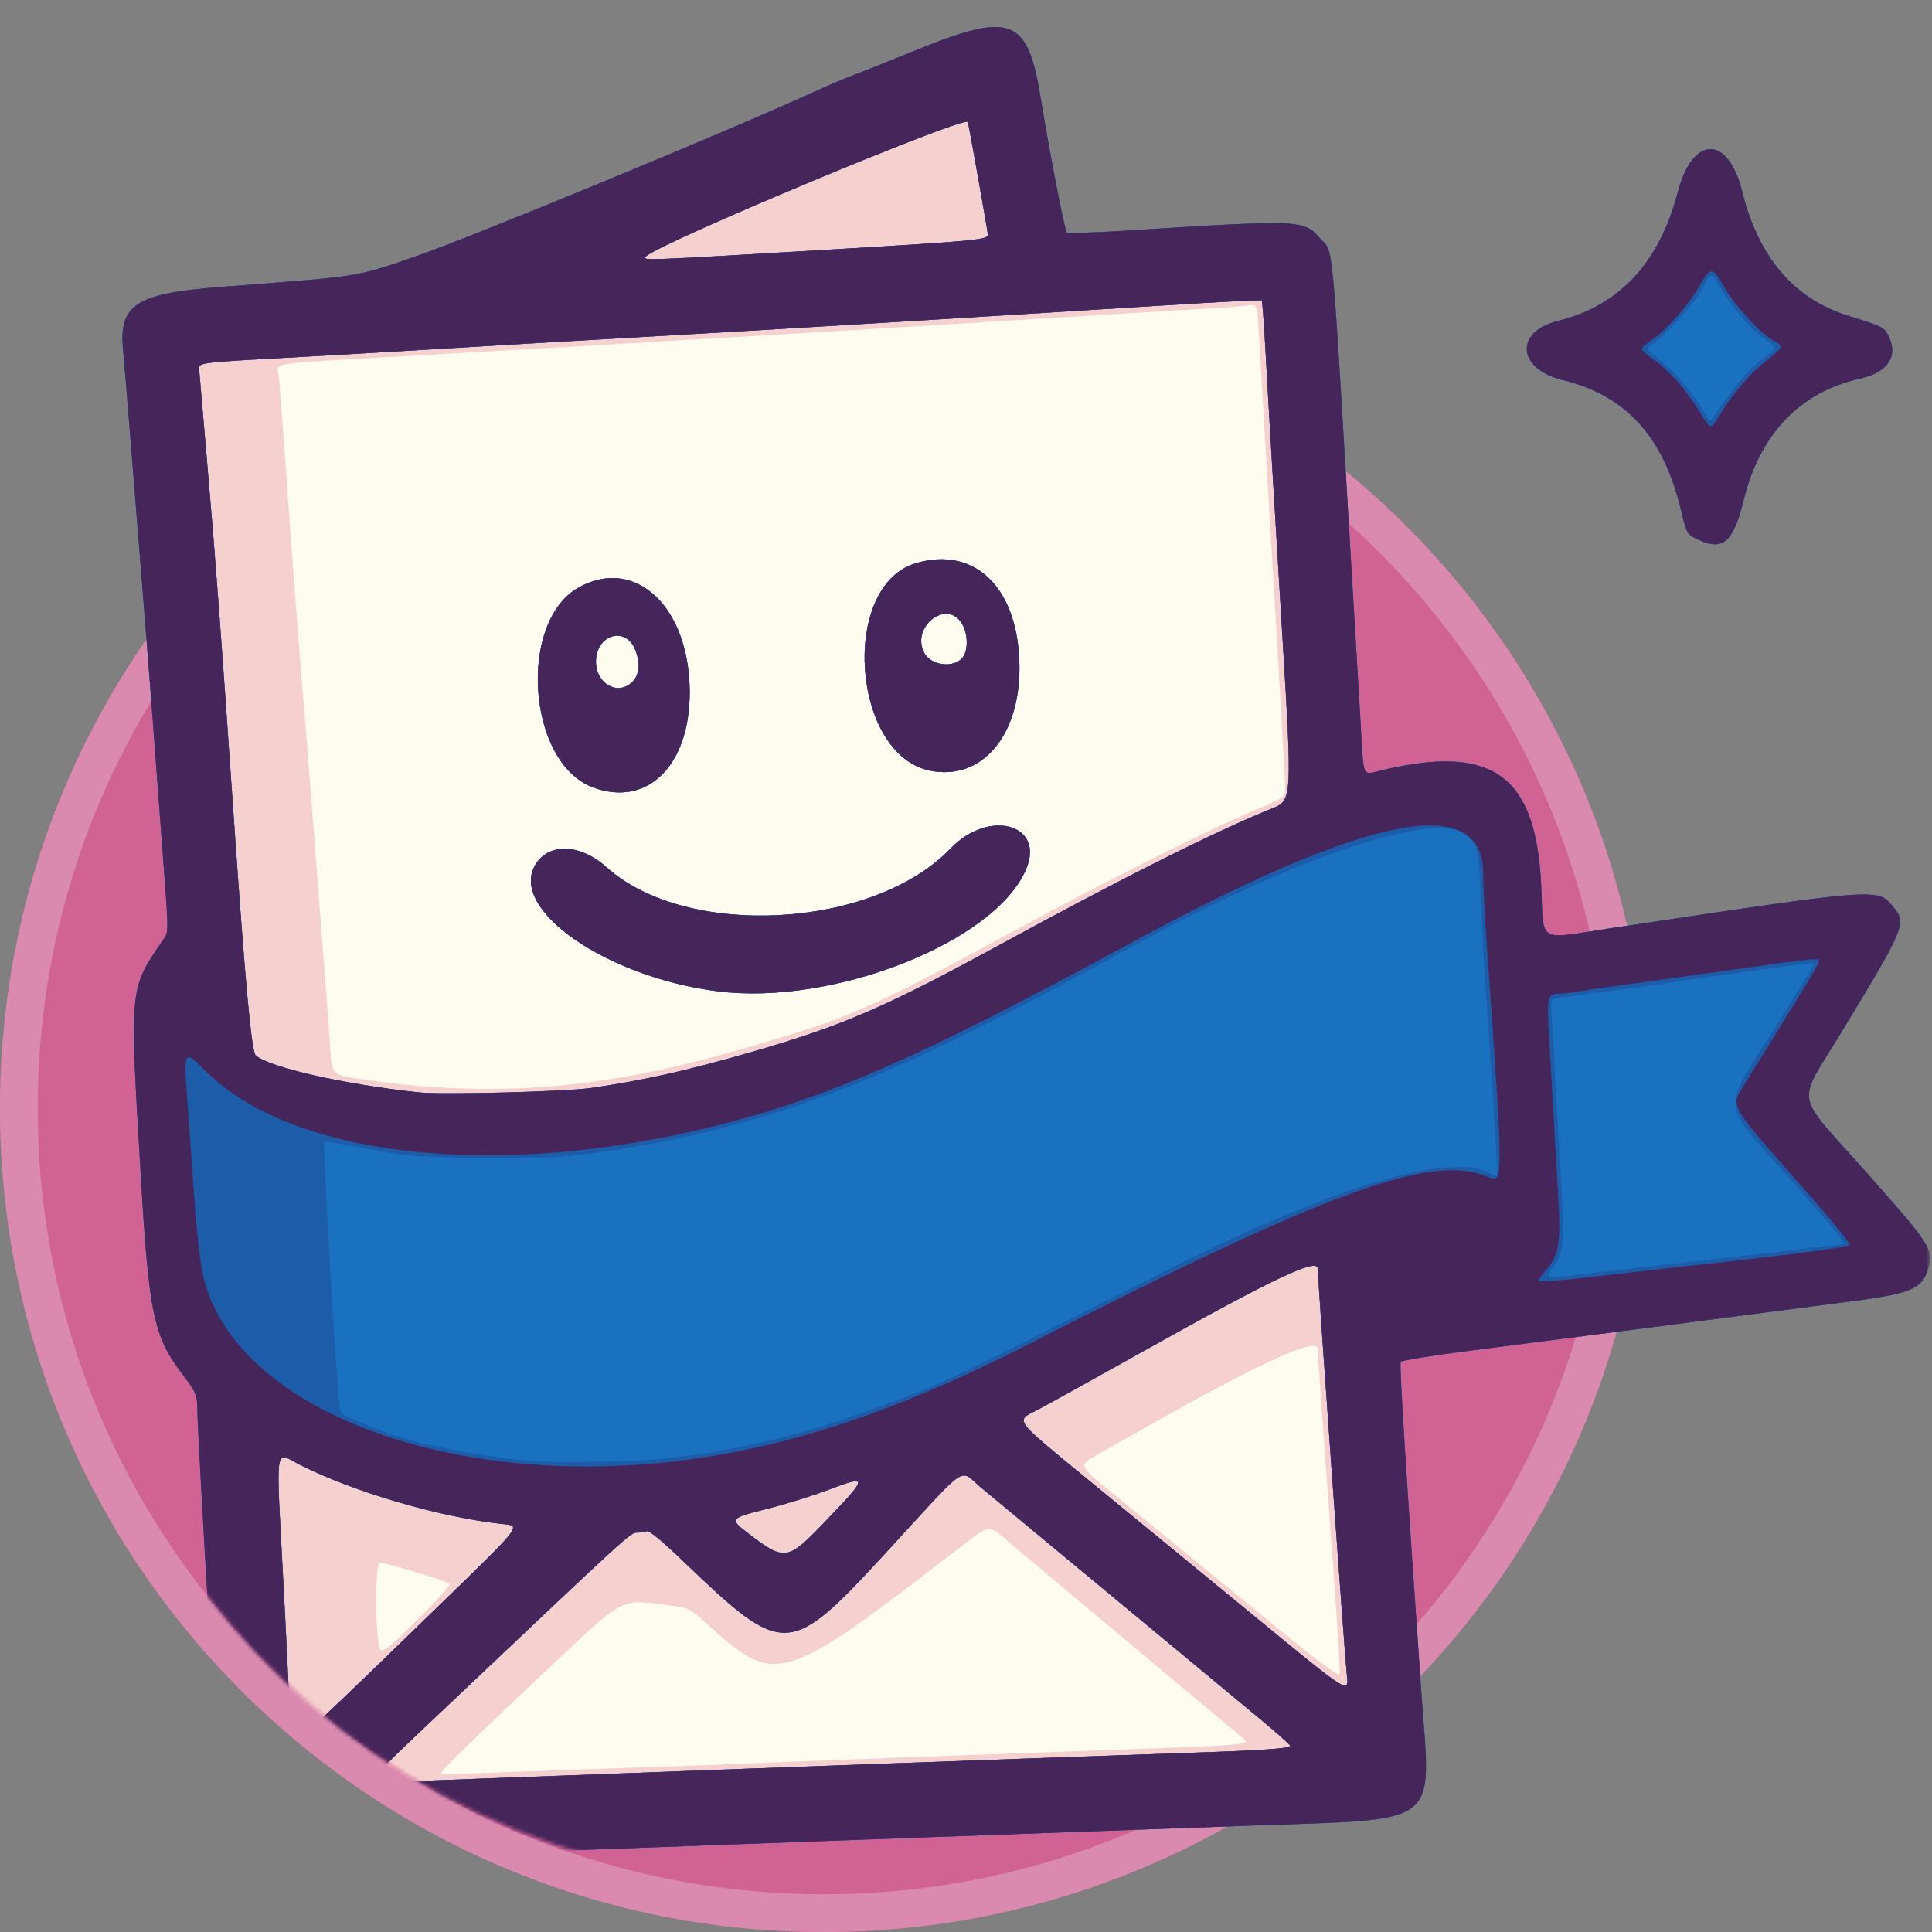 <svg width="512" height="512" viewBox="0 0 512 512" fill="none" xmlns="http://www.w3.org/2000/svg">
<rect x="0" y="0" width="512" height="512" fill="#808080" stroke="none"/>
<path d="M436.572 293.714C436.572 414.27 338.842 512 218.286 512C97.73 512 0 414.27 0 293.714C0 173.158 97.73 75.428 218.286 75.428C338.842 75.428 436.572 173.158 436.572 293.714Z" fill="#D06294"/>
<path d="M426.572 293.715C426.572 178.682 333.319 85.429 218.286 85.428C103.253 85.428 10 178.681 10 293.715C10 408.747 103.253 502 218.286 502V512L216.874 511.996C97.438 511.24 0.761 414.562 0.005 295.126L0 293.715C0 173.159 97.73 75.428 218.286 75.428L219.697 75.433C339.604 76.192 436.572 173.629 436.572 293.715L436.568 295.126C435.808 415.032 338.371 512 218.286 512V502C333.319 502 426.571 408.747 426.572 293.715Z" fill="#DB8AAF"/>
<mask id="mask0_210_23822" style="mask-type:alpha" maskUnits="userSpaceOnUse" x="8" y="0" width="504" height="502">
<path d="M228.605 5C300.945 5 445.129 11.162 499.786 18.052C503.414 132.284 507 318.272 507 408.312C507 411.153 505.409 414.944 501.084 419.657C496.83 424.293 490.425 429.271 482.058 434.406C465.35 444.661 441.614 455.058 413.918 464.368C358.531 482.986 288.227 496.946 228.605 496.946C161.028 496.946 107.813 472.991 71.477 434.576C35.099 396.118 15.32 342.829 15.32 283.661C15.32 202.484 14.112 93.608 13.316 31.467C55.663 23.088 163.317 5 228.605 5Z" fill="#D06294" stroke="#DB8AAF" stroke-width="10"/>
</mask>
<g mask="url(#mask0_210_23822)">
<path d="M365.999 459.203L66.646 484.076L39.142 98.104L338.496 73.232L365.999 459.203Z" fill="#FEFCEF"/>
<path d="M68.153 489.319C65.482 488.084 63.563 487.223 62.487 484.648C61.589 482.5 58.108 464.69 56.143 411.137C54.601 369.142 56.893 365.123 53.692 360.998C47.231 352.676 42.557 347.91 41.614 333.429C36.886 260.748 38.799 266.209 47.938 251.963C50.557 247.882 42.255 180.181 39.366 97.314C39.366 91.614 205.904 46.644 245.601 21.027C256.986 14.941 276.698 63.395 281.552 62.892C308.893 60.06 351.819 58.644 353.217 84.085C354.617 109.544 351.677 201.576 361.87 205.552C395.155 197.929 406.863 204.204 408.048 235.275C408.305 242.035 408.512 248.69 408.697 248.69C408.883 248.69 423.904 246.954 439.828 244.595C498.469 235.907 495.826 235.594 499.971 239.233C505.83 244.377 504.831 244.418 489.62 269.842C476.989 290.954 477.128 292.212 478.828 294.013C509.406 326.431 514.019 332.524 507.85 339.352C504.351 343.225 514.013 340.902 408.917 354.372C388.643 356.97 371.896 359.041 370.67 359.774C370.459 359.9 373.26 435.668 375.182 462.119C376.05 474.057 375.869 474.182 371.52 478.001C367.321 481.687 367.11 480.437 247.102 484.499C216.232 485.544 170.117 486.978 145.642 487.867C80.527 490.231 70.605 490.453 68.153 489.319ZM152.283 468.988C166.165 468.49 178.12 468.086 178.85 468.091C179.581 468.096 191.835 467.616 206.082 467.025C220.328 466.434 253.803 465.186 280.469 464.251C332.315 462.433 331.706 462.476 329.53 460.743C328.756 460.127 320.105 452.897 310.306 444.678C300.508 436.459 287.843 425.849 282.163 421.099C276.482 416.35 269.814 410.746 267.343 408.646C261.747 403.889 262.593 403.775 253.902 410.467C206.855 446.694 205.711 447.031 187.087 430.134C182.705 426.158 182.705 426.158 176.825 425.375C164.377 423.719 165.573 423.1 146.474 441.092C123.085 463.126 116.222 469.852 116.898 470.077C117.219 470.184 119.633 470.187 122.263 470.082C124.893 469.978 138.402 469.486 152.283 468.988ZM353.536 418.395C352.592 405.271 351.235 386.613 350.519 376.932C349.803 367.252 349.216 358.51 349.214 357.505C349.209 354.158 334.117 361.031 303.715 378.225C300.062 380.29 294.757 383.289 291.926 384.888C285.435 388.555 285.208 387.891 295.943 396.617C300.948 400.686 316.252 413.204 329.95 424.434C349.748 440.665 354.897 444.588 355.054 443.555C355.162 442.841 354.479 431.519 353.536 418.395ZM112.731 427.147C116.549 423.297 119.475 419.951 119.235 419.711C118.578 419.053 102.241 414.126 100.719 414.126C99.436 414.126 99.303 430.587 100.538 436.58C100.95 438.577 102.873 437.088 112.731 427.147ZM149.248 287.596C166.793 285.811 182.059 282.493 205.904 275.282C226.393 269.086 233.259 265.947 270.507 245.753C293.854 233.096 320.393 219.811 332.434 214.754C340.577 211.335 340.577 211.335 340.573 208.621C340.57 207.128 339.971 196.044 339.241 183.989C338.511 171.934 337.031 146.829 335.951 128.199C334.872 109.568 333.797 91.241 333.563 87.471C333.137 80.616 333.137 80.616 330.714 80.964C329.381 81.156 325.152 81.485 321.316 81.696C317.481 81.907 295.214 83.26 271.835 84.701C218.158 88.01 172.482 90.697 102.47 94.665C70.71 96.465 73.371 95.983 73.855 99.846C74.069 101.558 74.848 111.478 75.585 121.889C77.321 146.393 79.349 173.253 80.225 183.325C80.606 187.709 81.515 199.066 82.246 208.564C82.977 218.061 84.328 235.546 85.248 247.418C86.168 259.29 87.155 272.392 87.442 276.533C88.058 285.408 87.383 284.75 97.375 286.228C114.602 288.777 132.893 289.259 149.248 287.596Z" fill="#F6D0CF"/>
<path d="M65.729 491.439C61.955 489.558 59.384 486.072 58.672 481.872C58.174 478.939 52.325 379.772 52.325 374.274C52.325 369.811 51.985 368.931 48.503 364.396C40.713 354.248 39.475 348.38 37.303 311.318C34.321 260.444 34.12 262.419 43.7 248.386C44.6 247.067 44.586 245.348 43.567 232.055C42.941 223.884 41.802 208.68 41.037 198.269C40.273 187.858 38.919 170.374 38.029 159.415C37.14 148.456 35.653 129.926 34.726 118.236C33.798 106.547 32.858 95.156 32.637 92.924C31.426 80.689 35.897 77.78 58.599 76.033C96.237 73.137 93.949 73.492 109.776 68.08C124.399 63.08 194.654 34.058 216.708 23.907C219.631 22.562 224.263 20.615 227.003 19.581C229.743 18.547 236.449 15.872 241.905 13.636C268.004 2.942 272.298 4.499 275.782 25.916C278.131 40.357 282.136 61.008 282.702 61.601C282.956 61.867 290.03 61.653 298.421 61.125C345.102 58.187 345.478 58.202 349.889 63.226C353.465 67.299 352.758 59.782 358.188 151.445C359.097 166.787 360.179 185.019 360.593 191.96C361.48 206.85 360.754 205.406 366.655 204.024C395.642 197.232 407.003 205.509 408.418 234.452C409.199 250.402 406.903 248.986 427.074 245.958C498.05 235.303 497.526 235.344 501.533 240.106C505.375 244.672 505.125 245.29 488.194 273.224C475.939 293.442 475.156 288.764 494.434 310.487C511.448 329.659 512.327 330.992 511.098 335.754C509.634 341.426 506.729 342.758 491.477 344.753C453.37 349.736 410.668 355.262 389.467 357.953C379.643 359.2 371.418 360.526 371.187 360.898C370.802 361.522 372.616 390.53 376.673 448.604C379.2 484.779 382.963 481.94 329.95 483.856C309.311 484.602 280.17 485.655 265.193 486.196C224.903 487.65 204.464 488.399 174.533 489.516C142.442 490.713 72.642 493.163 70.62 493.163C69.833 493.163 67.633 492.387 65.729 491.439ZM130.698 471.235C140.743 470.877 156.733 470.284 166.231 469.918C199.336 468.643 279.147 465.75 312.682 464.611C334.905 463.856 341.906 463.386 341.906 462.65C341.906 462.369 337.945 458.865 333.105 454.863C328.265 450.862 311.005 436.545 294.749 423.048C278.493 409.551 262.842 396.573 259.968 394.208C253.967 389.27 257.272 387.019 235.066 411.163C209.084 439.411 207.901 439.464 180.926 413.61C175.439 408.351 172.028 405.547 171.407 405.785C170.875 405.989 169.706 406.156 168.81 406.156C167.081 406.156 166.792 406.42 121.233 449.556C94.705 474.673 96.05 472.757 105.293 472.266C109.22 472.057 120.652 471.593 130.698 471.235ZM116.086 425.759C138.878 403.585 138.229 404.432 132.895 403.844C116.429 402.029 93.919 395.445 79.645 388.268C72.588 384.72 73.089 381.16 75.142 420.271C76.125 438.992 76.922 455.978 76.914 458.017C76.906 460.057 77.092 461.918 77.328 462.154C77.823 462.649 87.709 453.366 116.086 425.759ZM356.898 443.516C356.342 438.391 349.239 339.162 349.219 336.252C349.199 333.201 337.956 338.526 302.387 358.432C289.602 365.587 277.198 372.452 274.824 373.689C269.008 376.716 268.116 375.545 289.768 393.298C300.361 401.983 319.49 417.683 332.275 428.186C358.037 449.349 357.494 449.011 356.898 443.516ZM218.24 403.671C230.22 391.21 230.287 390.749 219.533 394.819C215.422 396.374 208.188 398.623 203.456 399.815C193.338 402.366 193.241 402.488 198.244 406.324C207.897 413.725 208.672 413.622 218.24 403.671ZM156.601 288.335C170.69 286.296 182.327 283.681 199.694 278.65C223.293 271.815 234.618 266.918 264.529 250.613C298.037 232.348 322.218 220.249 337.588 214.058C342.315 212.154 342.409 210.455 339.976 170.706C338.064 139.461 336.096 106.223 335.302 91.75C334.944 85.219 334.524 79.749 334.37 79.595C334.216 79.441 321.876 80.083 306.947 81.022C256.396 84.203 205.519 87.3 181.507 88.657C157.553 90.011 136.639 91.235 107.452 92.993C98.867 93.51 85.567 94.277 77.896 94.699C52.299 96.105 52.639 96.061 52.776 97.979C52.842 98.892 53.804 110.1 54.915 122.885C57.127 148.354 58.397 165.295 61.961 216.866C64.977 260.495 66.651 278.652 67.752 279.671C71.181 282.843 91.343 287.417 111.105 289.506C117.197 290.15 149.873 289.309 156.601 288.335ZM190.214 262.701C160.613 258.954 134.7 240.928 141.913 229.1C145.467 223.272 153.811 223.601 160.753 229.842C181.969 248.917 231.394 246.218 251.91 224.865C262.065 214.295 276.975 218.371 271.93 230.337C263.809 249.6 220.918 266.587 190.214 262.701ZM157.167 208.669C139.632 202.171 137.107 164.435 153.612 155.543C168.551 147.493 182.693 160.966 182.774 183.325C182.844 202.863 171.581 214.01 157.167 208.669ZM167.59 180.699C169.484 178.805 169.743 175.567 168.28 172.066C165.66 165.796 157.929 168.253 157.929 175.355C157.929 181.243 163.799 184.489 167.59 180.699ZM246.481 204.231C225.663 200.009 222.575 155.25 242.688 149.269C258.623 144.531 270.132 156.159 270.165 177.03C270.193 195.247 259.985 206.971 246.481 204.231ZM255.065 174.306C256.636 172.383 256.558 167.937 254.906 165.227C250.875 158.616 241.269 166.178 244.953 173.062C246.742 176.405 252.745 177.144 255.065 174.306ZM220.029 66.141C259.053 63.832 261.907 63.557 261.797 62.113C261.718 61.08 257.099 35.081 256.504 32.322C256.096 30.428 174.873 64.343 171.212 67.936C170.018 69.107 169.711 69.119 220.029 66.141ZM450.414 143.181C447.037 141.667 447.024 141.646 445.455 135.077C440.813 115.643 430.892 104.798 413.969 100.661C402.086 97.756 401.345 87.92 412.795 85.073C429.163 81.003 439.702 69.702 444.616 50.95C448.588 35.794 457.95 35.695 461.7 50.769C466.04 68.215 475.417 79.193 489.814 83.681C498.734 86.462 499.306 86.737 500.343 88.741C503.238 94.339 500.455 98.667 492.878 100.353C477.035 103.878 466.366 115.024 462.092 132.516C459.402 143.527 456.696 145.998 450.414 143.181Z" fill="#1971C0"/>
<path d="M65.729 491.439C61.955 489.558 59.384 486.072 58.672 481.872C58.174 478.939 52.325 379.772 52.325 374.274C52.325 369.811 51.985 368.931 48.503 364.396C40.713 354.248 39.475 348.38 37.303 311.318C34.321 260.444 34.12 262.419 43.7 248.386C44.6 247.067 44.586 245.348 43.567 232.055C42.941 223.884 41.802 208.68 41.037 198.269C40.273 187.858 38.919 170.374 38.029 159.415C37.14 148.456 35.653 129.926 34.726 118.236C33.798 106.547 32.858 95.156 32.637 92.924C31.426 80.689 35.897 77.78 58.599 76.033C96.237 73.137 93.949 73.492 109.776 68.08C124.399 63.08 194.654 34.058 216.708 23.907C219.631 22.562 224.263 20.615 227.003 19.581C229.743 18.547 236.449 15.872 241.905 13.636C268.004 2.942 272.298 4.499 275.782 25.916C278.131 40.357 282.136 61.008 282.702 61.601C282.956 61.867 290.03 61.653 298.421 61.125C345.102 58.187 345.478 58.202 349.889 63.226C353.465 67.299 352.758 59.782 358.188 151.445C359.097 166.787 360.179 185.019 360.593 191.96C361.48 206.85 360.754 205.406 366.655 204.024C395.642 197.232 407.003 205.509 408.418 234.452C409.199 250.402 406.903 248.986 427.074 245.958C498.05 235.303 497.526 235.344 501.533 240.106C505.375 244.672 505.125 245.29 488.194 273.224C475.939 293.442 475.156 288.764 494.434 310.487C511.448 329.659 512.327 330.992 511.098 335.754C509.634 341.426 506.729 342.758 491.477 344.753C453.37 349.736 410.668 355.262 389.467 357.953C379.643 359.2 371.418 360.526 371.187 360.898C370.802 361.522 372.616 390.53 376.673 448.604C379.2 484.779 382.963 481.94 329.95 483.856C309.311 484.602 280.17 485.655 265.193 486.196C224.903 487.65 204.464 488.399 174.533 489.516C142.442 490.713 72.642 493.163 70.62 493.163C69.833 493.163 67.633 492.387 65.729 491.439ZM130.698 471.235C140.743 470.877 156.733 470.284 166.231 469.918C199.336 468.643 279.147 465.75 312.682 464.611C334.905 463.856 341.906 463.386 341.906 462.65C341.906 462.369 337.945 458.865 333.105 454.863C328.265 450.862 311.005 436.545 294.749 423.048C278.493 409.551 262.842 396.573 259.968 394.208C253.967 389.27 257.272 387.019 235.066 411.163C209.084 439.411 207.901 439.464 180.926 413.61C175.439 408.351 172.028 405.547 171.407 405.785C170.875 405.989 169.706 406.156 168.81 406.156C167.081 406.156 166.792 406.42 121.233 449.556C94.705 474.673 96.05 472.757 105.293 472.266C109.22 472.057 120.652 471.593 130.698 471.235ZM116.086 425.759C138.878 403.585 138.229 404.432 132.895 403.844C116.429 402.029 93.919 395.445 79.645 388.268C72.588 384.72 73.089 381.16 75.142 420.271C76.125 438.992 76.922 455.978 76.914 458.017C76.906 460.057 77.092 461.918 77.328 462.154C77.823 462.649 87.709 453.366 116.086 425.759ZM356.898 443.516C356.342 438.391 349.239 339.162 349.219 336.252C349.199 333.201 337.956 338.526 302.387 358.432C289.602 365.587 277.198 372.452 274.824 373.689C269.008 376.716 268.116 375.545 289.768 393.298C300.361 401.983 319.49 417.683 332.275 428.186C358.037 449.349 357.494 449.011 356.898 443.516ZM218.24 403.671C230.22 391.21 230.287 390.749 219.533 394.819C215.422 396.374 208.188 398.623 203.456 399.815C193.338 402.366 193.241 402.488 198.244 406.324C207.897 413.725 208.672 413.622 218.24 403.671ZM175.343 386.596C186.386 385.431 189.332 384.944 202.097 382.177C207.694 380.963 218.551 377.931 223.018 376.333C225.027 375.615 230.407 373.698 234.973 372.073C248.437 367.282 252.181 365.519 296.077 343.288C325.162 328.558 330.106 326.251 347.613 319.235C369.933 310.292 387.275 307.12 394.311 310.695C395.555 311.326 396.652 311.843 396.751 311.843C396.849 311.843 396.795 309.676 396.631 307.028C396.467 304.38 395.888 295.04 395.344 286.272C394.801 277.505 394.047 266.148 393.669 261.034C393.292 255.92 392.758 245.907 392.483 238.784C391.966 225.375 391.737 224.319 388.734 221.515C380.934 214.231 342.75 227.159 296.41 252.774C242.245 282.713 212.352 295.061 176.194 302.431C169.838 303.726 167.856 304.049 154.276 305.999C146.203 307.159 114.426 307.153 106.455 305.989C103.168 305.51 97.273 304.48 93.357 303.701C89.441 302.922 86.106 302.417 85.947 302.58C85.472 303.065 88.981 364.378 89.904 371.733C90.335 375.163 89.513 374.636 102.042 379.516C109.57 382.447 124.958 385.577 139.332 387.099C145.548 387.758 167.192 387.455 175.343 386.596ZM419.01 337.739C430.777 336.323 436.191 335.694 445.185 334.698C462.612 332.768 471.034 331.802 482.047 330.469C485.152 330.093 487.916 329.784 488.19 329.781C489.537 329.768 487.651 327.39 474.662 312.73C455.484 291.084 455.928 295.428 470.515 272.189C476.127 263.249 480.718 255.718 480.718 255.453C480.718 254.994 478.621 255.237 461.789 257.649C457.771 258.225 452.242 259.016 449.502 259.406C446.762 259.797 442.727 260.383 440.536 260.709C438.344 261.035 434.01 261.634 430.905 262.041C419.729 263.504 415.259 264.104 413.056 264.438C410.816 264.778 410.816 264.778 411.258 270.544C411.502 273.715 411.973 281.69 412.305 288.265C412.637 294.84 413.252 305.6 413.671 312.175C414.71 328.497 414.457 331.632 411.793 335.411C409.313 338.93 409.256 338.912 419.01 337.739ZM156.601 288.335C170.69 286.296 182.327 283.681 199.694 278.65C223.293 271.815 234.618 266.918 264.529 250.613C298.037 232.348 322.218 220.249 337.588 214.058C342.315 212.154 342.409 210.455 339.976 170.706C338.064 139.461 336.096 106.223 335.302 91.75C334.944 85.219 334.524 79.749 334.37 79.595C334.216 79.441 321.876 80.083 306.947 81.022C256.396 84.203 205.519 87.3 181.507 88.657C157.553 90.011 136.639 91.235 107.452 92.993C98.867 93.51 85.567 94.277 77.896 94.699C52.299 96.105 52.639 96.061 52.776 97.979C52.842 98.892 53.804 110.1 54.915 122.885C57.127 148.354 58.397 165.295 61.961 216.866C64.977 260.495 66.651 278.652 67.752 279.671C71.181 282.843 91.343 287.417 111.105 289.506C117.197 290.15 149.873 289.309 156.601 288.335ZM190.214 262.701C160.613 258.954 134.7 240.928 141.913 229.1C145.467 223.272 153.811 223.601 160.753 229.842C181.969 248.917 231.394 246.218 251.91 224.865C262.065 214.295 276.975 218.371 271.93 230.337C263.809 249.6 220.918 266.587 190.214 262.701ZM157.167 208.669C139.632 202.171 137.107 164.435 153.612 155.543C168.551 147.493 182.693 160.966 182.774 183.325C182.844 202.863 171.581 214.01 157.167 208.669ZM167.59 180.699C169.484 178.805 169.743 175.567 168.28 172.066C165.66 165.796 157.929 168.253 157.929 175.355C157.929 181.243 163.799 184.489 167.59 180.699ZM246.481 204.231C225.663 200.009 222.575 155.25 242.688 149.269C258.623 144.531 270.132 156.159 270.165 177.03C270.193 195.247 259.985 206.971 246.481 204.231ZM255.065 174.306C256.636 172.383 256.558 167.937 254.906 165.227C250.875 158.616 241.269 166.178 244.953 173.062C246.742 176.405 252.745 177.144 255.065 174.306ZM220.029 66.141C259.053 63.832 261.907 63.557 261.797 62.113C261.718 61.08 257.099 35.081 256.504 32.322C256.096 30.428 174.873 64.343 171.212 67.936C170.018 69.107 169.711 69.119 220.029 66.141ZM450.414 143.181C447.037 141.667 447.024 141.646 445.455 135.077C440.813 115.643 430.892 104.798 413.969 100.661C402.086 97.756 401.345 87.92 412.795 85.073C429.163 81.003 439.702 69.702 444.616 50.95C448.588 35.794 457.95 35.695 461.7 50.769C466.04 68.215 475.417 79.193 489.814 83.681C498.734 86.462 499.306 86.737 500.343 88.741C503.238 94.339 500.455 98.667 492.878 100.353C477.035 103.878 466.366 115.024 462.092 132.516C459.402 143.527 456.696 145.998 450.414 143.181ZM458.275 104.62C461.96 99.654 465.097 96.437 469.01 93.61C470.916 92.232 470.917 92.232 467.491 89.718C463.689 86.927 459.292 81.822 455.991 76.368C453.32 71.953 453.609 71.93 450.954 76.763C448.82 80.647 440.816 89.453 437.65 91.4C436.094 92.358 436.094 92.358 440.196 95.648C444.232 98.885 448.947 104.525 451.736 109.451C452.955 111.605 453.248 111.8 453.819 110.843C454.184 110.23 456.19 107.429 458.275 104.62Z" fill="#1C5CA9"/>
<path d="M65.729 491.439C61.955 489.558 59.384 486.072 58.672 481.872C58.174 478.939 52.325 379.772 52.325 374.274C52.325 369.811 51.985 368.931 48.503 364.396C40.713 354.248 39.475 348.38 37.303 311.318C34.321 260.444 34.12 262.419 43.7 248.386C44.6 247.067 44.586 245.348 43.567 232.055C42.941 223.884 41.802 208.68 41.037 198.269C40.273 187.858 38.919 170.374 38.029 159.415C37.14 148.456 35.653 129.926 34.726 118.236C33.798 106.547 32.858 95.156 32.637 92.924C31.426 80.689 35.897 77.78 58.599 76.033C96.237 73.137 93.949 73.492 109.776 68.08C124.399 63.08 194.654 34.058 216.708 23.907C219.631 22.562 224.263 20.615 227.003 19.581C229.743 18.547 236.449 15.872 241.905 13.636C268.004 2.942 272.298 4.499 275.782 25.916C278.131 40.357 282.136 61.008 282.702 61.601C282.956 61.867 290.03 61.653 298.421 61.125C345.102 58.187 345.478 58.202 349.889 63.226C353.465 67.299 352.758 59.782 358.188 151.445C359.097 166.787 360.179 185.019 360.593 191.96C361.48 206.85 360.754 205.406 366.655 204.024C395.642 197.232 407.003 205.509 408.418 234.452C409.199 250.402 406.903 248.986 427.074 245.958C498.05 235.303 497.526 235.344 501.533 240.106C505.375 244.672 505.125 245.29 488.194 273.224C475.939 293.442 475.156 288.764 494.434 310.487C511.448 329.659 512.327 330.992 511.098 335.754C509.634 341.426 506.729 342.758 491.477 344.753C453.37 349.736 410.668 355.262 389.467 357.953C379.643 359.2 371.418 360.526 371.187 360.898C370.802 361.522 372.616 390.53 376.673 448.604C379.2 484.779 382.963 481.94 329.95 483.856C309.311 484.602 280.17 485.655 265.193 486.196C224.903 487.65 204.464 488.399 174.533 489.516C142.442 490.713 72.642 493.163 70.62 493.163C69.833 493.163 67.633 492.387 65.729 491.439ZM130.698 471.235C140.743 470.877 156.733 470.284 166.231 469.918C199.336 468.643 279.147 465.75 312.682 464.611C334.905 463.856 341.906 463.386 341.906 462.65C341.906 462.369 337.945 458.865 333.105 454.863C328.265 450.862 311.005 436.545 294.749 423.048C278.493 409.551 262.842 396.573 259.968 394.208C253.967 389.27 257.272 387.019 235.066 411.163C209.084 439.411 207.901 439.464 180.926 413.61C175.439 408.351 172.028 405.547 171.407 405.785C170.875 405.989 169.706 406.156 168.81 406.156C167.081 406.156 166.792 406.42 121.233 449.556C94.705 474.673 96.05 472.757 105.293 472.266C109.22 472.057 120.652 471.593 130.698 471.235ZM116.086 425.759C138.878 403.585 138.229 404.432 132.895 403.844C116.429 402.029 93.919 395.445 79.645 388.268C72.588 384.72 73.089 381.16 75.142 420.271C76.125 438.992 76.922 455.978 76.914 458.017C76.906 460.057 77.092 461.918 77.328 462.154C77.823 462.649 87.709 453.366 116.086 425.759ZM356.898 443.516C356.342 438.391 349.239 339.162 349.219 336.252C349.199 333.201 337.956 338.526 302.387 358.432C289.602 365.587 277.198 372.452 274.824 373.689C269.008 376.716 268.116 375.545 289.768 393.298C300.361 401.983 319.49 417.683 332.275 428.186C358.037 449.349 357.494 449.011 356.898 443.516ZM218.24 403.671C230.22 391.21 230.287 390.749 219.533 394.819C215.422 396.374 208.188 398.623 203.456 399.815C193.338 402.366 193.241 402.488 198.244 406.324C207.897 413.725 208.672 413.622 218.24 403.671ZM176.858 387.484C206.732 384.315 236.957 374.474 272.167 356.451C352.196 315.487 379.64 305.479 394.312 311.906C398.481 313.733 398.48 313.366 394.08 251.403C393.523 243.549 393.062 234.624 393.057 231.568C393.018 209.681 362.586 215.759 298.734 250.407C242.531 280.904 217.701 291.68 186.488 299.117C129.633 312.664 76.67 306.366 54 283.364C48.85 278.138 48.683 278.416 49.591 290.705C50.005 296.304 50.654 305.517 51.034 311.179C52.024 325.937 52.991 334.899 54.033 338.971C62.666 372.703 116.341 393.904 176.858 387.484ZM421.939 338.402C424.861 338.067 429.793 337.498 432.898 337.137C436.003 336.776 441.382 336.169 444.853 335.788C475.066 332.473 489.45 330.608 490.143 329.915C490.497 329.561 484.63 322.431 475.768 312.444C460.213 294.914 459.065 293.176 460.834 289.829C461.289 288.969 466.145 281.092 471.626 272.325C477.107 263.558 481.729 255.862 481.897 255.222C482.304 253.67 483.405 253.577 456.603 257.35C443.748 259.16 430.689 260.97 427.584 261.373C424.479 261.776 420.32 262.388 418.341 262.732C416.362 263.077 413.911 263.358 412.895 263.358C410.187 263.358 409.929 264.42 410.44 273.446C411.436 291.035 412.37 307.314 412.947 317.157C413.666 329.418 413.181 332.502 409.944 336.284C408.687 337.752 407.659 339.138 407.659 339.365C407.659 339.792 412.849 339.442 421.939 338.402ZM156.601 288.335C170.69 286.296 182.327 283.681 199.694 278.65C223.293 271.815 234.618 266.918 264.529 250.613C298.037 232.348 322.218 220.249 337.588 214.058C342.315 212.154 342.409 210.455 339.976 170.706C338.064 139.461 336.096 106.223 335.302 91.75C334.944 85.219 334.524 79.749 334.37 79.595C334.216 79.441 321.876 80.083 306.947 81.022C256.396 84.203 205.519 87.3 181.507 88.657C157.553 90.011 136.639 91.235 107.452 92.993C98.867 93.51 85.567 94.277 77.896 94.699C52.299 96.105 52.639 96.061 52.776 97.979C52.842 98.892 53.804 110.1 54.915 122.885C57.127 148.354 58.397 165.295 61.961 216.866C64.977 260.495 66.651 278.652 67.752 279.671C71.181 282.843 91.343 287.417 111.105 289.506C117.197 290.15 149.873 289.309 156.601 288.335ZM190.214 262.701C160.613 258.954 134.7 240.928 141.913 229.1C145.467 223.272 153.811 223.601 160.753 229.842C181.969 248.917 231.394 246.218 251.91 224.865C262.065 214.295 276.975 218.371 271.93 230.337C263.809 249.6 220.918 266.587 190.214 262.701ZM157.167 208.669C139.632 202.171 137.107 164.435 153.612 155.543C168.551 147.493 182.693 160.966 182.774 183.325C182.844 202.863 171.581 214.01 157.167 208.669ZM167.59 180.699C169.484 178.805 169.743 175.567 168.28 172.066C165.66 165.796 157.929 168.253 157.929 175.355C157.929 181.243 163.799 184.489 167.59 180.699ZM246.481 204.231C225.663 200.009 222.575 155.25 242.688 149.269C258.623 144.531 270.132 156.159 270.165 177.03C270.193 195.247 259.985 206.971 246.481 204.231ZM255.065 174.306C256.636 172.383 256.558 167.937 254.906 165.227C250.875 158.616 241.269 166.178 244.953 173.062C246.742 176.405 252.745 177.144 255.065 174.306ZM220.029 66.141C259.053 63.832 261.907 63.557 261.797 62.113C261.718 61.08 257.099 35.081 256.504 32.322C256.096 30.428 174.873 64.343 171.212 67.936C170.018 69.107 169.711 69.119 220.029 66.141ZM450.414 143.181C447.037 141.667 447.024 141.646 445.455 135.077C440.813 115.643 430.892 104.798 413.969 100.661C402.086 97.756 401.345 87.92 412.795 85.073C429.163 81.003 439.702 69.702 444.616 50.95C448.588 35.794 457.95 35.695 461.7 50.769C466.04 68.215 475.417 79.193 489.814 83.681C498.734 86.462 499.306 86.737 500.343 88.741C503.238 94.339 500.455 98.667 492.878 100.353C477.035 103.878 466.366 115.024 462.092 132.516C459.402 143.527 456.696 145.998 450.414 143.181ZM456.053 109.527C459.313 104.142 464.025 98.718 468.318 95.407C472.684 92.041 472.786 91.734 470.018 90.302C466.803 88.64 460.077 81.383 457.106 76.371C453.639 70.522 453.507 70.514 450.263 75.976C447.035 81.409 441.825 87.293 437.778 90.078C434.216 92.529 434.211 92.483 438.303 95.322C442.226 98.043 446.964 103.452 450.446 109.183C453.437 114.108 453.286 114.098 456.053 109.527Z" fill="#45255A"/>
</g>
</svg>
